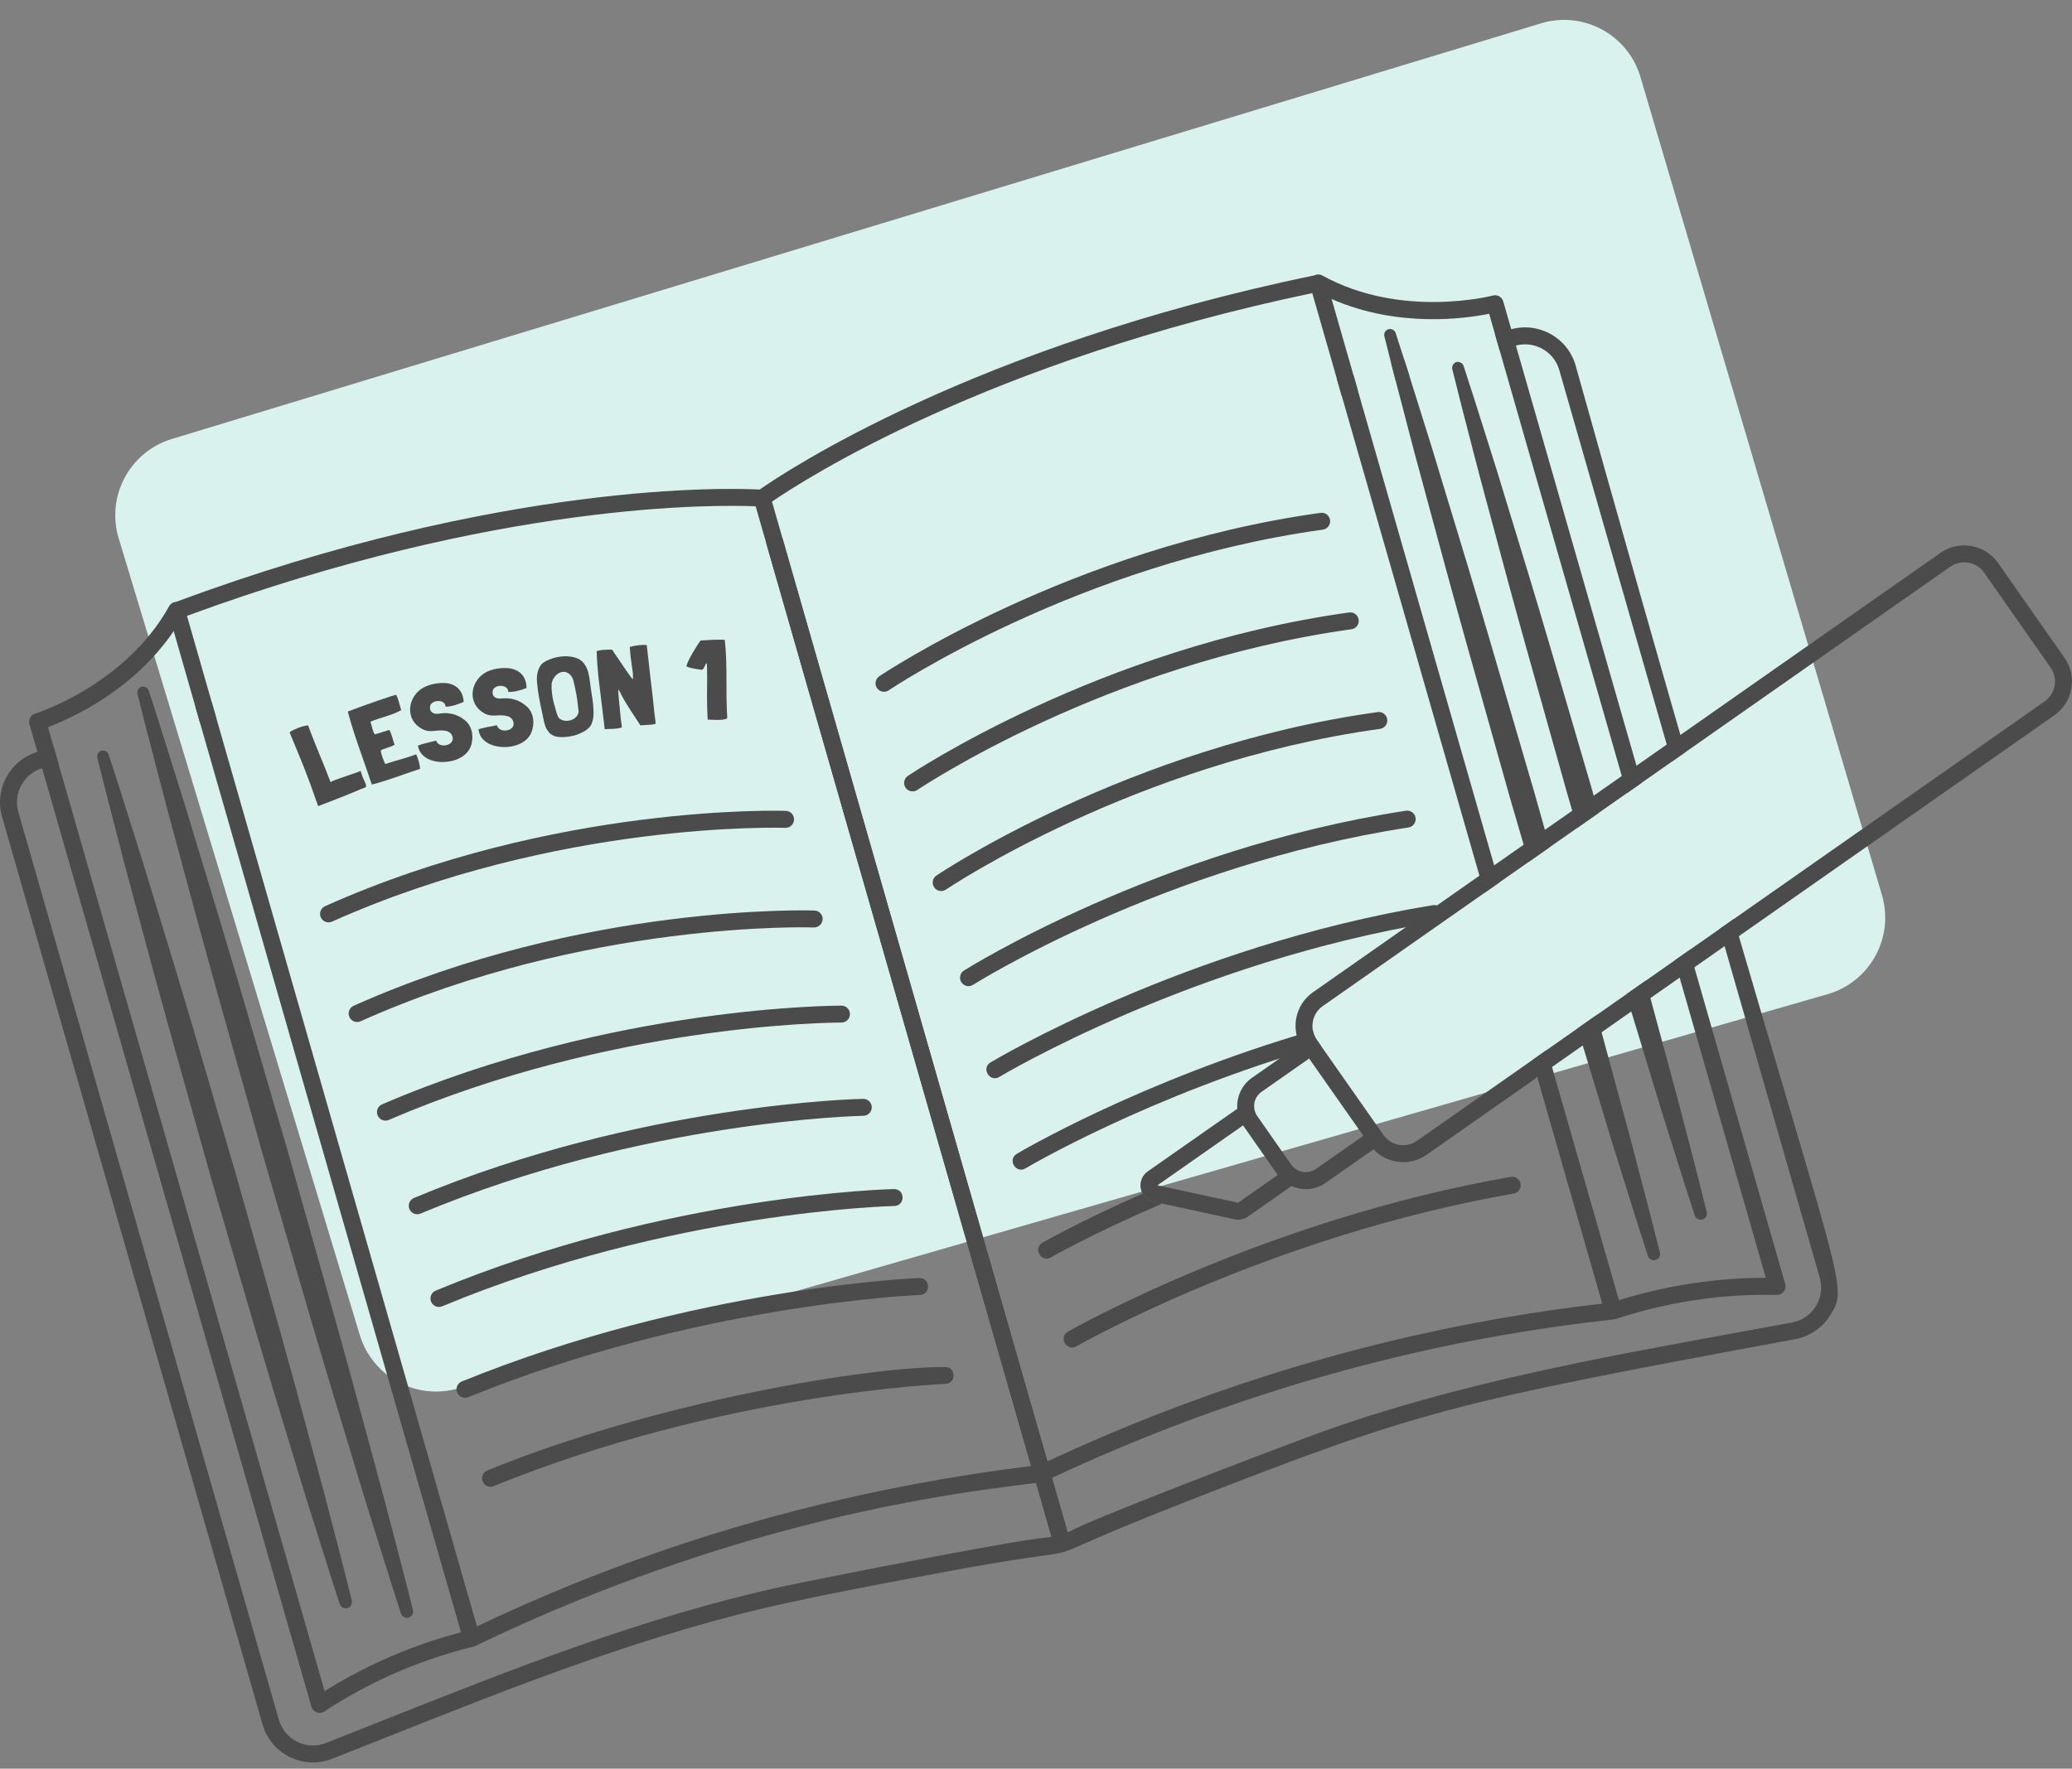 <svg width="130" height="111" viewBox="0 0 130 111" fill="none" xmlns="http://www.w3.org/2000/svg">
<rect x="0" y="0" width="130" height="111" fill="#808080" stroke="none"/>
<path d="M7.446 33.782C6.647 31.141 8.139 28.352 10.779 27.55L96.678 1.466C99.335 0.659 102.14 2.172 102.926 4.835L118.076 56.174C118.861 58.835 117.33 61.627 114.664 62.394L28.741 87.136C26.112 87.893 23.363 86.397 22.572 83.779L7.446 33.782Z" fill="#D9F2ED"/>
<path d="M9.334 43.345C10.112 45.724 10.84 48.118 11.594 50.504L13.774 57.685C15.219 62.475 16.594 67.286 18.008 72.085C19.359 76.902 20.744 81.709 22.064 86.535L24.028 93.778C24.655 96.201 25.308 98.616 25.911 101.045C25.964 101.256 25.835 101.469 25.625 101.521C25.424 101.571 25.221 101.455 25.157 101.262C24.38 98.882 23.654 96.488 22.901 94.102L20.727 86.919C19.288 82.127 17.913 77.317 16.505 72.516C15.16 67.697 13.776 62.89 12.462 58.062L10.503 50.817C9.877 48.394 9.226 45.979 8.624 43.549C8.575 43.351 8.696 43.151 8.894 43.102C9.083 43.055 9.274 43.164 9.334 43.345Z" fill="#4B4B4B"/>
<path d="M6.816 47.356C7.539 49.543 8.212 51.745 8.911 53.939L10.926 60.545C12.261 64.951 13.526 69.377 14.83 73.793C16.071 78.226 17.345 82.65 18.555 87.092L20.355 93.759C20.926 95.99 21.524 98.213 22.072 100.451C22.124 100.661 21.995 100.874 21.784 100.926C21.584 100.975 21.382 100.859 21.318 100.667C20.596 98.48 19.925 96.277 19.227 94.083L17.218 87.475C15.889 83.067 14.625 78.641 13.327 74.224C12.091 69.789 10.818 65.365 9.614 60.921L7.82 54.252C7.25 52.021 6.653 49.797 6.107 47.559C6.058 47.361 6.18 47.161 6.377 47.113C6.566 47.067 6.756 47.176 6.816 47.356Z" fill="#4B4B4B"/>
<path d="M90.513 57.246C90.465 56.956 90.192 56.761 89.902 56.807C74.371 59.354 62.267 66.603 62.147 66.676C61.546 67.04 62.097 67.949 62.698 67.587C62.817 67.515 74.744 60.371 90.074 57.858C90.364 57.81 90.56 57.536 90.513 57.246Z" fill="#4B4B4B"/>
<path d="M83.45 32.639C83.41 32.348 83.145 32.142 82.85 32.186C67.191 34.359 55.283 42.363 55.165 42.443C54.922 42.608 54.859 42.939 55.024 43.182C55.127 43.333 55.294 43.415 55.465 43.415C55.568 43.415 55.672 43.385 55.764 43.323C55.88 43.243 67.581 35.38 82.997 33.239C83.288 33.199 83.491 32.93 83.45 32.639Z" fill="#4B4B4B"/>
<path d="M85.244 38.891C85.204 38.6 84.933 38.391 84.644 38.438C68.985 40.612 57.077 48.615 56.959 48.695C56.716 48.861 56.653 49.191 56.818 49.434C56.921 49.585 57.088 49.667 57.259 49.667C57.361 49.667 57.466 49.637 57.558 49.575C57.674 49.495 69.374 41.632 84.79 39.491C85.081 39.451 85.284 39.182 85.244 38.891Z" fill="#4B4B4B"/>
<path d="M87.037 45.143C86.998 44.853 86.728 44.647 86.437 44.69C70.778 46.864 58.871 54.867 58.752 54.947C58.51 55.112 58.447 55.443 58.612 55.686C58.715 55.837 58.882 55.919 59.053 55.919C59.155 55.919 59.26 55.889 59.351 55.827C59.468 55.748 71.168 47.883 86.584 45.743C86.875 45.703 87.078 45.434 87.037 45.143Z" fill="#4B4B4B"/>
<path d="M88.814 51.325C88.769 51.034 88.497 50.836 88.207 50.88C72.624 53.274 60.6 60.832 60.481 60.908C60.233 61.065 60.16 61.394 60.317 61.642C60.418 61.802 60.591 61.889 60.767 61.889C60.864 61.889 60.963 61.862 61.051 61.805C61.169 61.731 73.004 54.292 88.369 51.931C88.659 51.887 88.859 51.616 88.814 51.325Z" fill="#4B4B4B"/>
<path d="M94.787 73.859C79.308 76.555 67.125 83.502 67.004 83.572C66.394 83.924 66.928 84.846 67.535 84.494C67.655 84.425 79.683 77.569 94.969 74.907C95.259 74.857 95.453 74.581 95.403 74.292C95.352 74.002 95.071 73.81 94.787 73.859Z" fill="#4B4B4B"/>
<path d="M56.089 74.624C55.949 74.626 41.86 74.953 27.336 80.998C27.064 81.111 26.936 81.423 27.049 81.694C27.134 81.898 27.332 82.022 27.54 82.022C27.608 82.022 27.677 82.008 27.744 81.981C42.075 76.017 55.97 75.69 56.109 75.687C56.788 75.674 56.823 74.639 56.089 74.624Z" fill="#4B4B4B"/>
<path d="M52.795 64.175C53.087 64.175 53.325 63.94 53.327 63.647C53.33 63.354 53.093 63.114 52.8 63.112C52.648 63.116 38.457 63.075 23.973 69.307C23.703 69.423 23.578 69.736 23.695 70.006C23.781 70.207 23.977 70.328 24.183 70.328C24.254 70.328 24.325 70.314 24.393 70.285C38.403 64.256 52.142 64.175 52.77 64.175C52.786 64.175 52.79 64.175 52.795 64.175Z" fill="#4B4B4B"/>
<path d="M57.68 80.206C57.54 80.21 43.528 80.779 28.974 86.699C28.702 86.81 28.572 87.121 28.682 87.392C28.766 87.599 28.965 87.724 29.175 87.724C29.242 87.724 29.31 87.711 29.375 87.685C43.747 81.838 57.58 81.274 57.718 81.269C58.394 81.243 58.414 80.222 57.68 80.206Z" fill="#4B4B4B"/>
<path d="M54.696 69.486C54.692 69.195 54.455 68.962 54.165 68.962C54.162 68.962 54.16 68.962 54.157 68.962C54.019 68.964 40.198 69.23 25.974 75.181C25.703 75.294 25.575 75.605 25.688 75.877C25.774 76.081 25.971 76.204 26.179 76.204C26.247 76.204 26.317 76.19 26.384 76.162C40.412 70.294 54.036 70.029 54.173 70.026C54.466 70.021 54.701 69.78 54.696 69.486Z" fill="#4B4B4B"/>
<path d="M49.267 51.954C49.57 51.959 49.808 51.736 49.819 51.442C49.83 51.149 49.602 50.902 49.308 50.89C49.163 50.883 34.824 50.412 20.396 56.87C20.128 56.99 20.008 57.304 20.128 57.573C20.216 57.77 20.411 57.887 20.613 57.887C20.686 57.887 20.76 57.872 20.831 57.84C35.025 51.488 49.12 51.951 49.267 51.954Z" fill="#4B4B4B"/>
<path d="M51.062 58.206C51.346 58.214 51.602 57.988 51.613 57.695C51.624 57.401 51.396 57.154 51.102 57.143C50.959 57.138 36.618 56.665 22.19 63.122C21.922 63.242 21.802 63.557 21.922 63.825C22.01 64.022 22.204 64.14 22.407 64.14C22.48 64.14 22.554 64.125 22.625 64.093C36.82 57.74 50.914 58.201 51.062 58.206Z" fill="#4B4B4B"/>
<path d="M59.299 85.788C54.271 85.788 41.168 87.972 30.573 92.281C30.301 92.392 30.171 92.702 30.281 92.974C30.365 93.181 30.564 93.306 30.773 93.306C30.84 93.306 30.909 93.293 30.974 93.266C45.346 87.421 59.18 86.856 59.317 86.852C60.01 86.826 59.989 85.788 59.299 85.788Z" fill="#4B4B4B"/>
<path d="M22.813 49.46C22.603 49.52 22.302 49.708 19.964 50.591L19.918 50.473C19.23 48.47 18.922 47.794 18.169 45.962C18.335 45.812 19.016 45.529 19.332 45.526C19.742 46.676 20.313 47.936 20.735 49.074L20.738 49.081C20.904 48.954 22.402 48.5 22.623 48.383C22.641 48.429 22.662 48.481 22.672 48.53C22.699 48.618 22.73 48.719 22.766 48.789C23.05 49.405 23.015 49.38 22.813 49.46Z" fill="#4B4B4B"/>
<path d="M26.121 47.357C26.238 47.637 26.344 47.959 26.352 48.253C25.348 48.577 24.302 48.997 23.328 49.237C22.815 47.683 22.233 46.22 21.821 44.655C22.945 44.224 24.844 43.568 24.857 43.608C25.012 43.906 25.067 44.244 25.171 44.559L25.173 44.565C24.59 44.899 23.901 45.015 23.27 45.283L23.248 45.29L23.243 45.299C23.337 45.558 23.363 45.861 23.509 46.08L23.519 46.084C23.82 46.007 24.128 45.898 24.432 45.805L24.433 45.812C24.585 46.096 24.64 46.412 24.756 46.738C24.479 46.911 23.968 46.998 23.89 47.105C23.924 47.383 24.073 47.736 24.166 47.943L24.175 47.947C24.823 47.732 25.453 47.585 26.116 47.343L26.121 47.357Z" fill="#4B4B4B"/>
<path d="M29.084 44.051C28.748 44.202 28.336 44.344 27.96 44.352C27.944 43.822 26.921 43.905 26.978 44.438C26.973 44.506 27.005 44.563 27.029 44.622C27.171 44.817 27.378 44.812 27.596 44.782C28.142 44.69 28.688 44.833 29.086 45.141C29.549 45.453 29.717 46.035 29.607 46.571C29.52 47.195 28.996 47.601 28.377 47.749C27.496 47.968 26.406 47.719 26.229 46.839L26.224 46.818L26.218 46.798C26.556 46.654 27.026 46.576 27.36 46.477C27.556 47.045 28.652 46.759 28.36 46.159C28.18 45.74 27.572 45.841 27.133 45.881C26.922 45.902 26.733 45.859 26.561 45.789C25.422 45.246 25.539 43.882 26.398 43.259C26.834 42.942 27.546 42.813 28.079 42.879C28.619 42.972 29.048 43.33 29.092 44.049L29.084 44.051Z" fill="#4B4B4B"/>
<path d="M33.027 43.184C32.683 43.317 32.264 43.437 31.888 43.425C31.901 42.895 30.875 42.924 30.904 43.458C30.894 43.526 30.923 43.585 30.944 43.645C31.075 43.847 31.283 43.852 31.501 43.834C32.051 43.772 32.588 43.944 32.969 44.272C33.415 44.608 33.551 45.199 33.412 45.727C33.292 46.346 32.747 46.724 32.121 46.839C31.23 47.011 30.155 46.703 30.026 45.815L30.021 45.794L30.016 45.773C30.362 45.648 30.835 45.595 31.175 45.514C31.34 46.092 32.449 45.865 32.189 45.25C32.033 44.822 31.421 44.89 30.98 44.907C30.768 44.918 30.581 44.864 30.413 44.785C29.306 44.181 29.496 42.827 30.387 42.25C30.84 41.957 31.558 41.866 32.086 41.96C32.621 42.082 33.029 42.462 33.035 43.183L33.027 43.184Z" fill="#4B4B4B"/>
<path d="M36.894 42.144C36.954 42.371 36.992 42.6 37.022 42.831C37.072 43.33 37.176 43.778 37.217 44.264L37.231 44.498C37.261 44.829 37.233 45.183 37.093 45.484C36.953 45.736 36.675 45.91 36.373 46.037C36.102 46.16 35.813 46.221 35.511 46.249C35.083 46.282 34.664 46.264 34.419 45.925C34.237 45.719 34.162 45.453 34.11 45.182C33.961 44.464 33.781 43.742 33.715 43.003C33.654 42.584 33.666 42.125 33.927 41.747C33.973 41.689 34.02 41.639 34.083 41.593C34.708 41.184 35.661 41.044 36.317 41.36C36.482 41.454 36.614 41.583 36.701 41.733C36.792 41.861 36.847 42.002 36.894 42.144ZM36.066 43.093C36.064 43.086 36.004 42.86 35.97 42.702C35.905 42.448 35.73 42.24 35.475 42.174C35.256 42.132 35.036 42.231 34.894 42.369C34.738 42.523 34.641 42.703 34.612 42.908C34.585 43.277 34.643 43.675 34.729 44.061C34.836 44.379 34.886 44.729 35.035 45.019C35.294 45.355 35.945 45.293 36.207 44.922C36.361 44.661 36.284 44.673 36.257 44.263C36.234 44.074 36.216 43.919 36.213 43.898L36.159 43.565L36.066 43.093Z" fill="#4B4B4B"/>
<path d="M40.176 45.521C39.758 44.865 39.33 44.253 39.024 43.684L38.924 43.483C38.874 43.382 38.823 43.282 38.8 43.284C38.769 43.288 38.858 44.285 38.946 45.07C38.97 45.288 38.994 45.491 39.019 45.651C38.907 45.692 38.799 45.711 38.684 45.725C38.437 45.752 38.178 45.739 37.939 45.766L37.884 45.275C37.784 44.385 37.675 43.623 37.577 42.748C37.504 42.103 37.448 41.463 37.435 40.861C37.533 40.829 37.655 40.808 37.778 40.794C37.91 40.78 38.422 40.75 38.426 40.792C38.611 41.119 38.686 41.16 38.916 41.532C38.992 41.658 39.671 42.633 39.695 42.63C39.723 42.606 39.723 42.399 39.705 42.238C39.663 41.867 39.606 41.561 39.568 41.225C39.545 41.028 39.531 40.831 39.513 40.599C39.688 40.551 39.87 40.516 40.063 40.494C40.256 40.473 40.427 40.467 40.577 40.479L40.831 42.736C40.883 43.128 40.928 43.534 40.973 43.934C41.004 44.207 41.024 44.453 41.053 44.712C41.074 44.902 41.102 45.084 41.124 45.273L41.139 45.413C41.117 45.422 41.066 45.457 40.889 45.477C40.681 45.5 40.384 45.498 40.176 45.521Z" fill="#4B4B4B"/>
<path d="M45.161 45.178C44.905 45.188 44.609 45.172 44.399 45.159V45.152L44.371 44.468C44.335 43.559 44.392 42.667 44.356 41.757C44.354 41.707 44.353 41.679 44.343 41.63C44.241 41.613 44.196 42.025 44.025 42.032C43.932 42.035 43.08 41.894 43.076 41.809C43.094 41.49 43.892 40.258 43.951 40.199C44.191 40.182 44.416 40.166 44.657 40.156C44.928 40.145 45.193 40.141 45.473 40.151C45.52 40.552 45.543 40.939 45.559 41.334C45.602 42.413 45.558 43.46 45.602 44.539C45.608 44.701 45.615 44.87 45.629 45.032C45.634 45.145 45.355 45.17 45.161 45.178Z" fill="#4B4B4B"/>
<path d="M129.533 41.291L125.362 35.334C124.543 34.163 122.922 33.878 121.748 34.697L82.378 62.272C81.815 62.665 81.439 63.258 81.32 63.94C81.224 64.493 81.314 65.045 81.558 65.538L78.55 67.643C77.914 68.085 77.574 68.832 77.631 69.582L72.006 73.519C71.658 73.764 71.49 74.191 71.576 74.607C71.599 74.716 71.637 74.818 71.688 74.91C71.833 75.174 72.085 75.362 72.39 75.425L72.909 75.537L77.459 76.521C77.536 76.538 77.613 76.546 77.689 76.546C77.906 76.546 78.116 76.48 78.296 76.352L81.032 74.434C81.316 74.563 81.62 74.63 81.925 74.63C82.361 74.63 82.796 74.499 83.165 74.239L86.179 72.13C86.556 72.527 87.042 72.798 87.592 72.894C87.743 72.921 87.893 72.934 88.043 72.934C88.568 72.934 89.079 72.774 89.515 72.467L128.892 44.891C129.458 44.493 129.836 43.901 129.958 43.223C130.082 42.542 129.93 41.855 129.533 41.291ZM77.683 75.481L74.617 74.821L72.797 74.429L72.617 74.39L77.992 70.628C78 70.64 78.008 70.652 78.017 70.664L78.974 72.033L79.606 72.937L80.146 73.709C80.154 73.719 80.162 73.73 80.169 73.74L77.683 75.481ZM82.553 73.369C82.179 73.631 81.675 73.632 81.298 73.371C81.184 73.294 81.09 73.201 81.016 73.097L80.655 72.58L80.02 71.672L78.888 70.053C78.811 69.944 78.754 69.821 78.721 69.692C78.603 69.245 78.774 68.784 79.158 68.516L82.137 66.432L84.778 70.199L85.425 71.121L85.537 71.281L82.553 73.369ZM128.281 44.021L108.78 57.677L107.893 58.298L105.995 59.627L105.073 60.273L103.251 61.549L102.026 62.407L100.188 63.694L98.979 64.54L97.064 65.881L96.142 66.527L93.548 68.344L91.707 69.633L88.903 71.596C88.574 71.828 88.174 71.916 87.775 71.847C87.376 71.777 87.028 71.556 86.796 71.222L86.518 70.827L85.868 69.899L82.881 65.638L82.704 65.385L82.704 65.385L82.622 65.269C82.496 65.089 82.412 64.888 82.372 64.679C82.337 64.498 82.336 64.31 82.368 64.123C82.439 63.722 82.659 63.374 82.988 63.143L93.133 56.038L94.055 55.392L95.911 54.092L97.234 53.165L98.96 51.957L100.296 51.021L102.064 49.783L102.985 49.137L104.884 47.807L105.742 47.207L122.358 35.568C122.626 35.382 122.932 35.292 123.235 35.292C123.718 35.292 124.194 35.519 124.491 35.944L128.662 41.902C129.142 42.585 128.97 43.535 128.281 44.021Z" fill="#4B4B4B"/>
<path fill-rule="evenodd" clip-rule="evenodd" d="M93.198 27.253C92.748 25.823 92.299 24.392 91.828 22.968C91.782 22.828 91.658 22.732 91.518 22.716C91.476 22.712 91.433 22.714 91.39 22.725C91.336 22.738 91.288 22.762 91.248 22.794C91.138 22.881 91.083 23.026 91.119 23.171C91.477 24.638 91.857 26.099 92.236 27.56C92.436 28.327 92.635 29.095 92.832 29.864L94.626 36.533C95.402 39.396 96.207 42.252 97.011 45.107C97.455 46.683 97.899 48.258 98.339 49.836C98.546 50.542 98.753 51.25 98.96 51.957L100.296 51.021C100.144 50.482 99.993 49.943 99.842 49.404C99.381 47.842 98.924 46.278 98.468 44.715C97.634 41.859 96.8 39.004 95.938 36.156L93.923 29.55C93.679 28.785 93.439 28.019 93.198 27.253ZM103.251 61.549C103.206 61.384 103.296 61.713 103.251 61.549L102.026 62.407C102.094 62.634 102.162 62.86 102.23 63.087L104.239 69.695C104.48 70.453 104.718 71.212 104.956 71.971C105.407 73.409 105.858 74.847 106.33 76.279C106.394 76.471 106.596 76.587 106.797 76.537C107.007 76.486 107.136 76.273 107.084 76.062C106.726 74.6 106.346 73.143 105.967 71.686C105.766 70.915 105.565 70.144 105.367 69.371L103.567 62.703C103.417 62.154 103.403 62.098 103.251 61.549Z" fill="#4B4B4B"/>
<path fill-rule="evenodd" clip-rule="evenodd" d="M89.052 25.587C88.845 24.925 88.639 24.263 88.43 23.602C88.324 23.264 88.217 22.925 88.109 22.587C87.93 22.024 87.75 21.462 87.566 20.901C87.507 20.72 87.316 20.611 87.127 20.657C86.929 20.707 86.808 20.907 86.857 21.105C86.999 21.678 87.143 22.25 87.29 22.822C87.378 23.166 87.467 23.509 87.556 23.853C87.73 24.525 87.906 25.197 88.082 25.869C88.301 26.703 88.52 27.538 88.735 28.373L90.695 35.618C91.543 38.734 92.42 41.842 93.297 44.95C93.779 46.657 94.261 48.364 94.738 50.072C95.131 51.411 95.521 52.752 95.911 54.092L97.234 53.165C96.902 51.991 96.57 50.816 96.241 49.641C95.743 47.95 95.25 46.258 94.756 44.567C93.849 41.456 92.942 38.344 92.006 35.242L89.827 28.06C89.566 27.236 89.309 26.411 89.052 25.587ZM100.188 63.694C100.169 63.627 100.206 63.761 100.188 63.694L98.979 64.54L101.134 71.658C101.394 72.481 101.65 73.306 101.907 74.13C102.394 75.695 102.881 77.259 103.389 78.817C103.453 79.011 103.657 79.127 103.857 79.077C104.068 79.025 104.196 78.812 104.144 78.601C103.75 77.014 103.334 75.433 102.919 73.851C102.699 73.013 102.478 72.174 102.261 71.334L100.296 64.091C100.242 63.892 100.242 63.893 100.188 63.694Z" fill="#4B4B4B"/>
<path fill-rule="evenodd" clip-rule="evenodd" d="M112.008 80.587L105.995 59.627L105.073 60.273L110.788 80.194C109.451 80.195 108.109 80.283 106.789 80.455C105.026 80.685 103.274 81.069 101.573 81.598L97.064 65.881L96.142 66.527L100.528 81.814C98.343 82.064 96.143 82.383 93.98 82.763C84.309 84.46 74.803 87.471 65.715 91.713L56.929 61.089L56.906 61.01L56.703 60.3L49.094 33.779L48.435 31.482C50.396 30.134 61.921 22.669 82.334 18.396L83.884 23.799L84.178 24.822L93.133 56.038L94.055 55.392L85.2 24.529L84.907 23.506L83.546 18.764C87.724 20.603 91.981 19.987 93.431 19.692L93.794 20.956L94.087 21.979L102.064 49.783L102.985 49.137L94.315 18.914C94.234 18.635 93.944 18.473 93.666 18.547C93.609 18.563 87.917 20.034 82.961 17.287C82.806 17.201 82.622 17.204 82.466 17.282L82.439 17.288C61.027 21.713 49.163 29.671 47.664 30.723C45.834 30.626 31.556 30.169 11.053 37.767L11.03 37.775C10.854 37.789 10.699 37.887 10.613 38.043C7.865 43 2.26 44.768 2.203 44.786C1.926 44.871 1.768 45.163 1.847 45.441L19.54 107.114C19.587 107.276 19.708 107.407 19.866 107.466C19.927 107.488 19.989 107.499 20.052 107.499C20.154 107.499 20.256 107.47 20.344 107.412C21.614 106.577 22.958 105.834 24.338 105.203C26.061 104.415 27.869 103.787 29.713 103.338C29.725 103.335 29.735 103.329 29.745 103.323C29.753 103.319 29.761 103.314 29.769 103.311C29.777 103.308 29.784 103.307 29.792 103.306C29.801 103.305 29.81 103.304 29.819 103.3C31.971 102.259 34.179 101.279 36.38 100.387C49.641 95.013 60.072 93.691 63.976 93.196C64.9 93.078 65.459 93.008 65.602 92.94C74.776 88.599 84.385 85.527 94.163 83.81C96.511 83.398 98.903 83.058 101.27 82.801C101.277 82.8 101.283 82.798 101.289 82.795C101.294 82.793 101.3 82.79 101.306 82.789C101.324 82.786 101.343 82.785 101.361 82.782C101.367 82.781 101.373 82.779 101.38 82.777C103.181 82.181 105.048 81.755 106.927 81.51C108.431 81.314 109.968 81.234 111.484 81.265H111.496C111.66 81.265 111.816 81.189 111.917 81.058C112.021 80.924 112.055 80.749 112.008 80.587ZM23.895 104.235C22.685 104.789 21.5 105.426 20.367 106.134L3.666 47.919L3.372 46.896L3.009 45.632C4.394 45.114 8.332 43.379 10.898 39.605L12.258 44.347L12.552 45.37L28.924 102.44C27.201 102.893 25.512 103.496 23.895 104.235ZM35.98 99.401C33.951 100.224 31.917 101.12 29.925 102.068L13.575 45.076L13.281 44.053L11.731 38.65C31.304 31.452 45.036 31.674 47.411 31.776C47.564 32.308 47.788 33.087 48.071 34.073C48.162 34.393 48.26 34.734 48.364 35.096C52.001 47.772 62.843 85.562 64.691 92.006C54.736 93.227 45.079 95.714 35.98 99.401Z" fill="#4B4B4B"/>
<path fill-rule="evenodd" clip-rule="evenodd" d="M82.881 65.638L82.704 65.385L82.704 65.385L82.622 65.269C82.496 65.089 82.412 64.888 82.372 64.679C71.504 67.837 63.891 72.354 63.795 72.412C63.193 72.773 63.736 73.685 64.343 73.324C64.437 73.267 72.046 68.755 82.881 65.638Z" fill="#4B4B4B"/>
<path d="M65.404 77.989C64.793 78.342 65.328 79.263 65.935 78.911C65.99 78.879 68.602 77.391 72.909 75.537L72.39 75.425C72.085 75.362 71.833 75.174 71.688 74.91C67.792 76.627 65.457 77.959 65.404 77.989Z" fill="#4B4B4B"/>
<path fill-rule="evenodd" clip-rule="evenodd" d="M98.854 22.93C98.353 21.184 96.522 20.172 94.781 20.673L93.794 20.956L94.087 21.979L95.074 21.696C96.253 21.36 97.493 22.042 97.831 23.223L104.884 47.807L105.742 47.207C103.821 40.54 101.545 32.541 98.854 22.93ZM87.29 22.822L88.109 22.587C88.217 22.925 88.324 23.264 88.43 23.602L87.556 23.853C87.467 23.509 87.378 23.166 87.29 22.822ZM84.907 23.506L83.884 23.799L84.178 24.822L85.2 24.529L84.907 23.506ZM91.518 22.716L91.248 22.794C91.288 22.762 91.336 22.738 91.39 22.725C91.433 22.714 91.476 22.712 91.518 22.716ZM56.703 60.3L49.094 33.779L48.071 34.073L48.364 35.096L48.365 35.096L48.71 36.298L48.982 37.245C50.969 44.174 65.95 96.391 65.97 96.461C64.872 96.55 62.715 96.918 58.392 97.734C54.305 98.504 50.014 99.372 49.27 99.532C40.479 101.431 32.052 104.781 23.788 108.065C22.674 108.508 21.563 108.949 20.455 109.386C19.211 109.876 17.854 109.18 17.495 107.929L1.151 50.96C0.812 49.779 1.497 48.541 2.679 48.202L3.666 47.919L3.372 46.896L2.386 47.179C0.64 47.681 -0.373 49.508 0.128 51.253L16.472 108.222C17.007 110.088 19.035 111.09 20.845 110.376C21.945 109.942 23.048 109.504 24.153 109.065C32.397 105.788 40.787 102.453 49.495 100.573C52.109 100.007 54.74 99.508 57.368 99.009L57.933 98.902C62.348 98.063 64.346 97.785 65.432 97.633C66.064 97.545 66.387 97.5 66.698 97.413C67.022 97.322 67.333 97.184 67.969 96.904C68.95 96.47 70.706 95.695 74.479 94.221C89.101 88.506 90.978 88.052 112.632 84.044C113.543 83.875 114.346 83.326 114.833 82.539C115.707 81.127 115.68 81.036 111.955 68.453C111.102 65.571 110.055 62.035 108.78 57.677L107.893 58.298L114.175 80.193C114.538 81.46 113.735 82.758 112.437 82.998C111.284 83.212 110.128 83.423 108.969 83.634C100.163 85.24 91.245 86.867 82.78 89.919C82.06 90.179 77.956 91.72 74.093 93.229C69.994 94.831 67.97 95.661 66.993 96.168C66.088 93.014 61.31 76.361 56.929 61.089L56.906 61.01L56.703 60.3ZM12.258 44.347L13.281 44.053L13.575 45.076L12.552 45.37L12.258 44.347Z" fill="#4B4B4B"/>
</svg>
